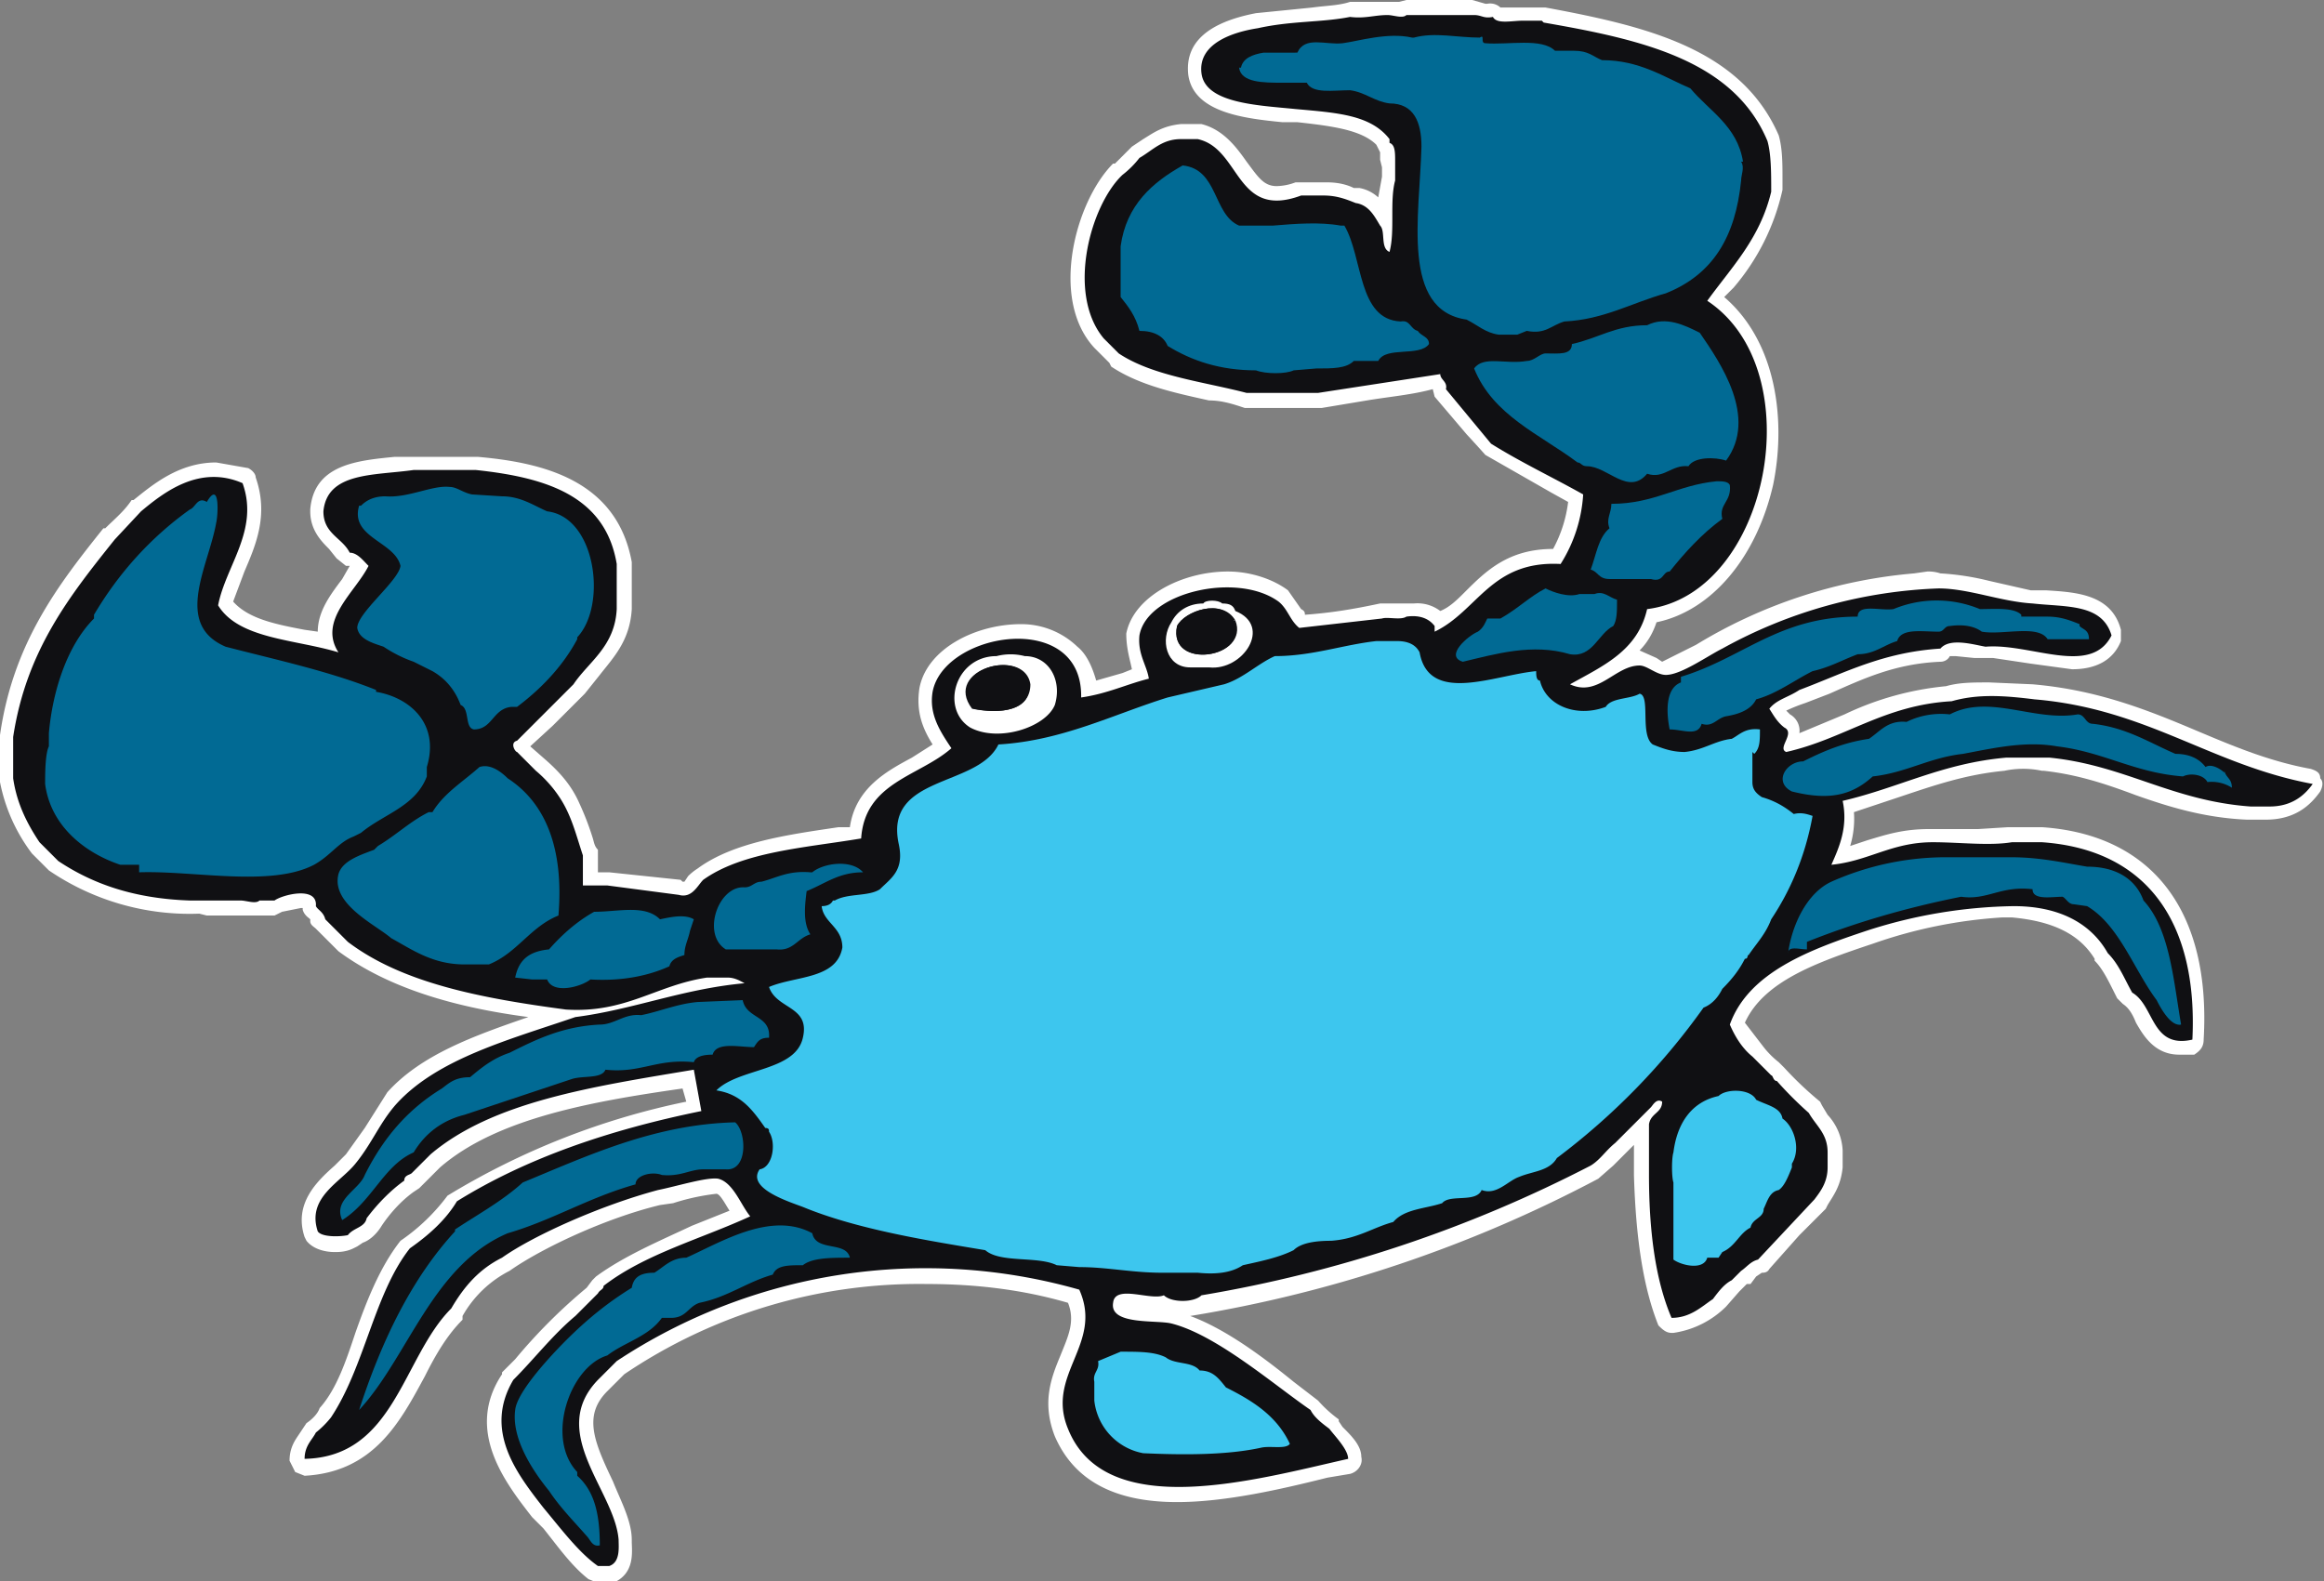 <svg xmlns="http://www.w3.org/2000/svg" viewBox="0 0 123.6 84.1"><rect x="0" y="0" width="123.6" height="84.1" fill="#808080" stroke="none"/><path fill="#FFF" d="M78.4 0h-3.6l-.4.1h-.2-.3-1.7-.3-.1c-.6.2-1.3.2-2 .3l-3 .3c-2.6.5-3.8 1.6-3.6 3.3.3 2 3 2.3 5 2.5h.8c1.8.2 3.4.4 4.2 1.2l.2.4v.4l.1.4v.5l-.2 1.1a2 2 0 0 0-1-.5H72c-.4-.2-.9-.3-1.4-.3h-1.7a3 3 0 0 1-1 .2c-.7 0-1-.5-1.6-1.3-.5-.7-1.2-1.7-2.4-2h-1.1c-1 .1-1.5.5-2 .8l-.6.4-.2.2-.7.7h-.1c-2 2-3.4 7.2-1 9.8l.8.8.1.2c1.5 1 3.4 1.4 5.2 1.8.7 0 1.3.2 1.9.4h4.1l2.4-.4c1.2-.2 2.4-.3 3.5-.6l.1.4 1.7 2a78.6 78.6 0 0 1 1 1.1l3.5 2 .9.5a7 7 0 0 1-.8 2.5c-2.4 0-3.6 1.2-4.7 2.3-.4.4-.8.8-1.3 1a2 2 0 0 0-1.4-.4h-.5-1-.3c-1.4.3-2.6.5-4 .6 0-.1 0-.2-.2-.3l-.7-1c-.8-.6-2-1-3.2-1-2.4 0-5 1.3-5.4 3.3 0 .8.2 1.4.3 1.9l-.5.2-1.4.4c-.2-.7-.5-1.4-1-1.8a4.3 4.3 0 0 0-3-1.2c-2.4 0-5 1.3-5.4 3.4-.2 1.3.2 2.2.7 3l-1.1.7c-1.3.7-3 1.6-3.3 3.7h-.6c-2.7.4-5.6.8-7.5 2.2a3 3 0 0 0-.5.4l-.2.3h-.1l-.1-.1-3.8-.4h-.6v-1-.2c-.2-.2-.2-.4-.3-.7a15 15 0 0 0-.7-1.8c-.4-.9-1-1.6-1.8-2.3l-.8-.7 1.2-1.1 1.7-1.7.8-1c.7-.9 1.6-1.8 1.7-3.5v-2.5c-.8-4.4-4.8-5.3-8.2-5.6H21c-2 .2-4.3.4-4.5 2.8v.1c0 1 .6 1.6 1 2l.4.5.5.4h.2l-.4.7c-.6.8-1.3 1.7-1.3 2.8l-.7-.1c-1.6-.3-3-.6-3.8-1.5l.6-1.6c.6-1.4 1.3-3 .6-5 0-.2-.2-.4-.4-.5l-1.7-.3c-2 0-3.4 1.2-4.4 2H7c-.4.6-.9 1-1.4 1.5h-.1c-2.4 3-4.8 6.1-5.5 11v2.5a9.2 9.2 0 0 0 1.7 3.8l.8.8.1.1a13.3 13.3 0 0 0 8 2.3l.4.1h3.6l.4-.2 1-.2h.1v.1c.1.3.3.4.4.5v.1c0 .2.2.3.3.4l1.1 1.1.1.1c2.7 2 6.3 3 10.1 3.5-2.9 1-5.7 2-7.5 4L19.4 60l-1 1.4-.6.6c-.9.8-2.2 2-1.6 3.8l.1.2c.4.5 1.1.6 1.5.6.2 0 .6 0 1-.2l.2-.1.3-.2c.3-.1.7-.4 1-.9.4-.6 1-1.3 1.7-1.8l.3-.2.3-.3.8-.8c3-2.6 8-3.5 12.9-4.2l.2.7a39.8 39.8 0 0 0-12.7 5 10.5 10.5 0 0 1-2.5 2.4c-1.1 1.4-1.8 3.2-2.4 4.9-.5 1.5-1 3-1.9 4-.1.3-.4.6-.7.8l-.2.3-.2.3c-.2.3-.5.7-.5 1.4l.3.6.5.2c3.7-.2 5.1-2.9 6.4-5.3.6-1.2 1.2-2.2 2-3v-.2a6 6 0 0 1 2.5-2.4c1.7-1.2 5.1-2.8 8-3.5l.7-.1a11.8 11.8 0 0 1 2.3-.5c.2 0 .5.6.7.9l-2 .8c-1.7.8-3.6 1.6-5.1 2.7l-.2.2-.3.4a29.1 29.1 0 0 0-3.8 3.8l-.7.7v.1c-2 3 .2 5.8 1.6 7.6l.6.6c.8 1 1.5 2 2.4 2.7l.5.2h.8c1.2-.5 1-1.7 1-2.2v-.1c0-1-.6-2.1-1-3.1-1-2.1-1.6-3.5-.3-4.8l.9-.9a28 28 0 0 1 16.1-4.8c2.6 0 5.1.3 7.5 1 .4 1 0 1.8-.4 2.8-.5 1.2-1 2.5-.3 4.3 1 2.3 3.1 3.5 6.5 3.5 2.6 0 5.6-.7 8-1.3l1.2-.2c.4-.1.7-.5.6-.9 0-.6-.5-1.1-1-1.6l-.2-.3v-.1a6.7 6.7 0 0 1-1.1-1l-1.3-1c-1.6-1.3-3.6-2.8-5.5-3.5A70.5 70.5 0 0 0 85 62.7l.8-.7.6-.6.5-.5v1.6c.1 3.4.5 6 1.3 8 .2.2.4.4.7.4h.1a5 5 0 0 0 2.8-1.4l.7-.8.4-.4h.2l.3-.4.3-.2c.1 0 .3 0 .4-.2l1.6-1.8 1.4-1.4.1-.2c.3-.5.7-1 .8-2v-.9a3 3 0 0 0-.8-1.9l-.3-.5-.1-.2a18.6 18.6 0 0 1-1.9-1.8l-.3-.3a4.7 4.7 0 0 1-.8-.8l-1-1.3c1-2.2 3.8-3.2 6.8-4.2a25.4 25.4 0 0 1 6.9-1.4H107c2.2.2 3.6.9 4.4 2.2v.1c.4.4.7 1 1 1.6l.2.4.3.3c.3.2.5.5.7 1 .4.7 1 1.7 2.3 1.7h.8c.3-.2.5-.4.5-.8.4-6.8-2.7-10.9-8.6-11.3h-1.8l-1.6.1h-2.6c-1.4 0-2.3.3-3.3.6l-.9.3a5 5 0 0 0 .2-1.8l2.4-.8c1.8-.6 3.5-1.2 5.6-1.4a4.8 4.8 0 0 1 2 0h.1c1.8.2 3.3.7 4.9 1.3 1.7.6 3.6 1.2 5.9 1.3h1c1.6 0 2.4-.8 2.9-1.5.1-.2.2-.5 0-.7 0-.3-.2-.4-.5-.5-2.2-.4-4.1-1.2-6-2-2.6-1.1-5.3-2.2-8.8-2.5l-2.3-.1c-.9 0-1.6 0-2.3.2a16 16 0 0 0-5.4 1.5l-2.4 1a1 1 0 0 0-.5-1l-.2-.2a8.8 8.8 0 0 1 1-.4l1.3-.5c1.8-.8 3.5-1.6 5.9-1.7.2 0 .4-.1.5-.3h.3l1 .1h1l2 .3 2.2.3c1.3 0 2.2-.5 2.6-1.5v-.6c-.5-1.9-2.4-2-4-2.1h-.8l-2.2-.5a14 14 0 0 0-2.6-.4 2 2 0 0 0-.7-.1l-.7.1a26.6 26.6 0 0 0-11.6 3.8l-1.8.9-.3-.2-.9-.4c.4-.4.7-.9.9-1.5 2.9-.6 5.3-3.4 6.2-7.3.7-3.4.2-7.6-2.6-10l.5-.5a12 12 0 0 0 2.6-5.2v-.6c0-.8 0-1.6-.2-2.3-2-4.6-7-5.8-12.4-6.8h-.4-.1-1.4-.3-.2a.8.8 0 0 0-.7-.2h-.1l-.7-.2z"/><path fill="#101013" d="M108.2 37.2c-1.6-.2-3-.3-4.4.1-3.6.2-5.7 2-8.8 2.7-.5-.2.5-1-.1-1.3-.4-.3-.6-.7-.8-1 .4-.5 1-.6 1.6-1 2.4-.9 4.4-2 7.5-2.2.5-.6 1.8-.2 2.4-.1 2.4-.2 5.6 1.6 6.7-.6-.5-1.7-2.4-1.5-4.2-1.7-1.7-.1-3.4-.8-5-.8a25.6 25.6 0 0 0-11.5 3.2c-.8.4-2.2 1.4-3 1.4-.5 0-1-.5-1.4-.5-1.3 0-2.2 1.7-3.7 1 1.8-1 3.6-1.8 4.1-4 6.5-.8 8.8-12.7 3.2-16.4 1.3-1.8 2.8-3.3 3.4-5.8 0-1 0-2-.2-2.7-1.8-4.3-6.7-5.4-11.9-6.3l-.1-.1h-1c-.6 0-1.4.2-1.6-.2-.5.1-.6-.1-1-.1h-3.6c-.2.2-.7 0-1 0-.7 0-1.2.2-2 .1-1.5.3-3.1.2-4.9.6-1.3.2-3.2.8-3 2.4.2 1.6 3 1.7 5 1.9 2.2.2 4 .3 5 1.6v.2c.3.1.3.5.3 1v1c-.3 1.1 0 2.7-.3 3.8-.5-.2-.2-1.1-.5-1.4-.3-.5-.6-1.1-1.3-1.2-.5-.2-1-.4-1.7-.4h-1.2c-3.5 1.3-3.2-2.5-5.5-3h-.9c-1 0-1.5.6-2.2 1a5 5 0 0 1-.9.9c-1.7 1.6-3 6.3-1 8.7l.8.8c1.8 1.2 4.5 1.5 6.8 2.1h3.8l6.5-1c0 .3.4.4.3.8l2.4 2.9c1.6 1 3.3 1.8 4.9 2.7A7.8 7.8 0 0 1 83 30c-3.7-.2-4.4 2.5-6.7 3.6v-.3c-.3-.4-.8-.6-1.5-.5-.3.2-1 0-1.3.1l-4.4.5c-.5-.4-.6-1-1.1-1.4-2.2-1.6-7-.5-7.4 1.8-.1 1 .4 1.6.5 2.3-1.2.3-2.2.8-3.6 1 .1-4.7-7.3-3.5-7.9-.3-.2 1.2.4 2.1 1 3-1.7 1.5-4.6 1.8-4.8 4.8-3 .5-6.3.7-8.4 2.2-.3.3-.6 1-1.3.8l-3.8-.5H31v-1.6c-.3-.9-.5-1.7-.9-2.5s-1-1.5-1.6-2l-1-1c-.1 0-.4-.5 0-.6l3-3c.8-1.2 2.2-2 2.3-4V30c-.6-3.6-3.7-4.6-7.5-5H22c-2.1.3-4.6.1-4.8 2.2 0 1.2 1 1.4 1.4 2.2.4 0 .7.4 1 .7-.7 1.4-2.7 2.9-1.6 4.6-2.3-.7-5.3-.7-6.4-2.5.4-2.1 2.2-4 1.3-6.5-2.3-1-4.2.5-5.4 1.5l-1.4 1.5c-2.4 3-4.7 5.9-5.4 10.5v2.2c.2 1.4.8 2.5 1.4 3.4l1 1c1.8 1.2 4 2 7 2.1h2.7c.3 0 .8.2 1 0h.8c.4-.3 2.3-.8 2.2.3.1.2.4.3.5.7l1.2 1.2c2.9 2.2 7.1 3 11.6 3.6 3.2.2 4.8-1.3 7.5-1.7h1.1c.4 0 .7.2.9.3-3.3.3-5.9 1.4-9 1.8-3.5 1.2-7.3 2.2-9.5 4.6-.9 1-1.3 2.1-2.2 3.2-.8 1-2.6 1.8-2 3.6.2.3 1.1.3 1.6.2.3-.4.9-.4 1-.9.6-.8 1.3-1.5 2-2 0-.3.3-.3.4-.4l1-1c3.3-2.8 8.6-3.6 14-4.5l.4 2.2c-4.9 1-9.3 2.5-13 4.8-.6 1-1.5 1.8-2.5 2.5-1.9 2.4-2.4 6.3-4.2 9a5 5 0 0 1-.8.8c-.2.4-.6.7-.6 1.4 4.8-.1 5.2-5.4 7.8-8 .7-1.2 1.5-2.1 2.7-2.7 1.7-1.2 5.3-2.8 8.3-3.6 1-.2 2.6-.7 3.2-.6.8.2 1.2 1.4 1.7 2-2.6 1.2-5.6 2-7.8 3.7 0 .2-.2.2-.3.4L30.6 70c-1.2 1-2.2 2.3-3.3 3.4-1.6 2.7.2 5 1.6 6.8 1 1.2 1.9 2.4 2.9 3.1h.6c.6-.2.5-1 .5-1.4-.2-2.6-3.8-5.7-1.1-8.5l1-1a29.8 29.8 0 0 1 24.6-3.8c1.3 2.9-1.8 4.5-.6 7.4 2 5 10 2.7 14.9 1.6 0-.5-.7-1.2-1-1.6-.4-.3-.8-.6-1-1-1.9-1.3-5-4-7.4-4.6-.8-.2-3.3.1-3.1-1.1.1-1 2-.1 2.7-.4.4.4 1.6.4 2 0A70.2 70.2 0 0 0 84.6 62c.5-.3.8-.8 1.3-1.2l1.9-1.9c.1-.1.3-.5.6-.3 0 .6-.6.6-.7 1.2v2.7c0 2.8.3 5.5 1.2 7.6 1 0 1.6-.6 2.2-1 .3-.4.6-.8 1-1l.5-.5c.3-.2.5-.5.9-.6l3-3.2c.3-.4.7-.9.7-1.7v-.8c0-1-.6-1.4-1-2.1a20 20 0 0 1-1.7-1.7c-.2 0-.2-.3-.3-.3l-1-1c-.5-.4-.9-1-1.2-1.7 1-2.8 4.3-4 7.3-5a26.5 26.5 0 0 1 7.8-1.3c2.4 0 4.1.9 5 2.5.6.6.9 1.4 1.3 2.1 1.2.7 1 3 3.2 2.5.3-6.1-2.3-10.1-8-10.5H107c-1.2.2-2.8 0-4.2 0-2.2 0-3.4 1-5.4 1.2.4-.9.9-2 .6-3.4 3-.7 5.3-2 8.7-2.3h2.3c4 .4 6.5 2.3 10.7 2.6h1c1.1 0 1.8-.5 2.3-1.2-5.4-1-8.8-4-14.8-4.5z"/><path fill="#016A94" d="M118.3 41c.1.4.4.4.4.9a2 2 0 0 0-1.3-.3c-.2-.4-.9-.5-1.3-.3-2.6-.2-4.2-1.3-6.7-1.6-1.7-.3-3.4.1-5 .4-1.8.2-3 1-4.8 1.2-1.1 1-2.3 1.3-4.3.8-1-.5-.3-1.6.6-1.6 1-.5 2.1-1 3.5-1.2.6-.4 1-1 2-.9.6-.3 1.4-.5 2.3-.4 2.1-1.1 4.5.4 6.8 0 .4 0 .4.5.8.5 1.8.2 3 1 4.4 1.6.8 0 1.3.3 1.6.7.3-.2.8.1 1 .3M116 54.5c-.5.1-1-.7-1.3-1.3-1.2-1.6-2-4-3.7-5l-.7-.1c-.3 0-.4-.3-.6-.4-.6 0-1.6.2-1.6-.4-1.7-.2-2.4.6-3.8.4-3 .6-5.7 1.4-8.2 2.4v.4c-.4 0-1-.2-1 .2.2-1.5 1-3.2 2.3-3.8a15 15 0 0 1 6.3-1.3H107c1.5 0 2.8.3 4 .5 1.6 0 2.6.7 3 1.8 1.4 1.5 1.6 4.3 2 6.6M110.6 33.3c.2.2.5.2.5.7h-2.2c-.5-.8-2.4-.2-3.5-.4-.4-.3-1-.4-1.7-.3-.3 0-.3.3-.6.3-.9 0-2-.2-2.2.5-.7.2-1.2.7-2.1.7-.8.3-1.5.7-2.4.9-1 .5-1.9 1.2-3 1.5-.3.6-1 .8-1.6.9-.5.1-.7.6-1.3.4-.2.7-1 .3-1.7.3-.2-1-.2-2.2.6-2.5V36c3.3-1 5.2-3.2 9.4-3.2 0-.7 1.2-.3 1.9-.4a6 6 0 0 1 4.6 0c.8 0 1.8-.1 2.2.3v.1H108.9c.7 0 1.2.2 1.7.4z"/><path fill="#3DC6EE" d="M93.2 40v1.6c0 .4.2.6.5.8.7.2 1.2.5 1.7.9.4-.1.7 0 1 .1-.4 2.2-1.2 4-2.2 5.5-.3.8-.8 1.3-1.2 1.9-.1 0 0 .2-.2.2-.3.6-.7 1.1-1.2 1.6-.2.4-.5.8-1 1a36.3 36.3 0 0 1-7.8 8c-.4.7-1.3.7-2 1-.6.2-1.2 1-2 .7-.3.7-1.7.2-2.1.7-.9.3-2 .3-2.6 1-1.1.3-1.9.9-3.3 1-.8 0-1.6.1-2 .5-.8.4-1.8.6-2.7.8-.6.4-1.4.5-2.4.4h-1.9c-1.6 0-2.9-.3-4.4-.3l-1.2-.1c-1-.5-3-.1-3.8-.8-3-.5-6.8-1.1-9.7-2.3-.8-.3-3-1-2.3-2 .7-.1.9-1.4.5-2 0-.1 0-.2-.2-.2-.7-1-1.3-1.8-2.6-2 1.2-1.2 4.2-1 4.6-2.8.4-1.7-1.4-1.5-1.8-2.7 1.4-.6 3.6-.4 3.9-2.1 0-1.1-1-1.3-1.1-2.2.3 0 .5-.1.6-.3h.1c.7-.4 1.8-.2 2.4-.6.6-.6 1.3-1 1-2.4-.8-3.7 4.2-3 5.3-5.3 3.4-.2 6.1-1.6 9-2.5l3-.7c1-.3 1.8-1.1 2.7-1.5 2 0 3.6-.6 5.4-.8h1.1c.6 0 1 .2 1.2.6.5 2.8 4 1.2 6.2 1 0 .2 0 .5.2.5.3 1.3 1.9 2 3.5 1.4.3-.5 1.3-.4 1.8-.7.6.1 0 2.2.7 2.7.5.2 1 .4 1.7.4 1-.1 1.6-.6 2.5-.7.4-.2.7-.6 1.5-.5 0 .6 0 1-.3 1.3zM89 63v-.1c-.1-.3-.1-1.3 0-1.6.2-1.6 1-2.7 2.4-3 .4-.4 1.7-.4 2 .2.6.3 1.3.4 1.4 1 .6.4 1 1.6.5 2.4v.2c-.2.5-.4 1-.7 1.2-.5.1-.6.6-.8 1 0 .5-.6.5-.7 1-.6.3-.8 1-1.5 1.3l-.2.3h-.6c-.2.7-1.4.4-1.8.1v-4z"/><path fill="#016A94" d="M92.6 8.6c.2.3 0 .7 0 1-.3 3-1.5 5-4 6-1.8.5-3.3 1.4-5.4 1.5-.7.2-1 .7-2 .5l-.5.2h-1c-.7-.1-1.1-.5-1.7-.8-3.5-.5-2.5-5.5-2.4-9.2 0-1.3-.4-2.3-1.7-2.3-.8-.1-1.3-.6-2.1-.7-.9 0-2 .2-2.3-.4h-1.3c-1 0-2.2 0-2.3-.8h.1c.1-.5.6-.7 1.2-.8H69c.4-.9 1.5-.4 2.4-.5.8-.1 2.4-.6 3.7-.3h.1c1.1-.3 2.3 0 3.5 0 .3-.2 0 .3.3.3 1.2.1 3-.3 3.7.4h1c.8 0 1 .3 1.5.5 2 0 3.3.9 4.7 1.5 1 1.2 2.5 2 2.8 3.9M92 25.8c.1.9-.6 1-.4 1.8-1.1.8-2 1.8-2.8 2.8-.4 0-.3.6-1 .4h-2.2c-.6 0-.6-.4-1-.5.3-.8.4-1.7 1-2.2-.2-.5.1-.8.1-1.3 2.3 0 3.5-1 5.6-1.2.3 0 .6 0 .7.2M90.4 17.7c1.1 1.6 3.1 4.5 1.4 6.8-.6-.2-1.7-.2-2 .3-.9-.1-1.3.7-2.2.4-1 1.2-2.1-.4-3.2-.4-.3 0-.3-.2-.5-.2-2-1.5-4.5-2.5-5.5-5 .5-.7 1.7-.2 2.8-.4.4 0 .7-.4 1-.4.7 0 1.4.1 1.4-.5 1.4-.3 2.3-1 4-1 1-.5 2 0 2.8.4M86 32c0 .5 0 1-.2 1.3-.8.4-1.1 1.7-2.3 1.5-2-.6-4 0-5.7.4-1-.3.3-1.4.8-1.6.3-.2.4-.5.5-.7h.7c.9-.5 1.6-1.2 2.4-1.6.4.2 1.2.5 1.8.3h.8c.5-.2.8.2 1.2.3M75.4 17.6c.2.3.6.3.6.7-.5.7-2.3.1-2.7.9H72c-.4.4-1.1.4-2 .4l-1.2.1c-.4.2-1.5.2-2 0-1.9 0-3.4-.5-4.7-1.3-.2-.5-.7-.8-1.5-.8-.2-.8-.6-1.3-1-1.8v-2.7c.3-2.2 1.7-3.4 3.3-4.3 1.9.2 1.6 2.6 3 3.2h1.8c1.2-.1 2.5-.2 3.6 0h.2c1 1.7.7 5 3 5.1.5-.1.5.4.9.5z"/><path fill="#3DC6EE" d="M68.6 76.8c-.2.3-1 .1-1.5.2-1.8.4-4.1.4-6.3.3a3.2 3.2 0 0 1-2.6-2.8v-1c-.1-.5.3-.6.2-1.1l1.2-.5c1 0 1.8 0 2.4.3.5.4 1.4.2 1.8.7.7 0 1 .4 1.4.9 1.4.7 2.7 1.5 3.4 3"/><path fill="#FFF" d="M65.7 33c-.7-1.2-2.7-.5-3.1.3-.5 2.4 4 1.7 3-.3m.1-.5c2 .8.4 3.2-1.4 3h-1c-1.3 0-1.6-1.5-1-2.4.3-.6.9-1 1.7-1 .1-.2.8-.2 1 0 .4 0 .6.1.7.4"/><path fill="#101013" d="M65.7 33c.8 2-3.6 2.7-3.1.3.4-.8 2.4-1.5 3-.3"/><path fill="#FFF" d="M54.5 34.9c1.3 0 2 1.3 1.6 2.6-.5 1.2-3 2-4.5 1.2-1.6-1-.8-3.8 1.4-3.8a3 3 0 0 1 1.5 0m-2.7 2.8c1.4.3 3 .1 3-1.3-.3-2-4.7-.8-3 1.3"/><path fill="#101013" d="M54.7 36.4c.2 1.4-1.5 1.6-3 1.3-1.6-2.1 2.8-3.3 3-1.3"/><path fill="#016A94" d="M43.2 46.4c.6-.5 2.1-.7 2.7 0-1.3 0-2 .6-3 1-.1.8-.2 1.7.2 2.3-.7.2-.9.9-1.8.8H38.6c-1.3-.8-.4-3.4 1-3.3.4 0 .5-.3.9-.3.8-.2 1.4-.6 2.6-.5M45.2 66.9c-1 0-2 0-2.5.4-.8 0-1.4 0-1.6.5-1.4.4-2.4 1.2-3.9 1.5-.6.2-.7.8-1.5.8h-.5c-.7 1-2 1.3-2.9 2-2 .6-3.3 4.4-1.6 6.2v.2c.9.8 1.2 2 1.2 3.7-.4.1-.5-.3-.7-.5-.7-.8-1.4-1.5-2-2.4-.9-1.1-2-2.8-1.8-4.3.1-1 2-3 2.7-3.7 1.1-1.1 2.2-2 3.5-2.8.1-.6.5-.8 1.2-.8.5-.3.9-.8 1.7-.8 1.8-.8 4.5-2.5 6.7-1.3.2 1 1.8.4 2 1.3M39.5 53.2c.2 1 1.5.8 1.4 2-.5 0-.6.2-.8.5-.8 0-2-.3-2.2.4-.5 0-.9.1-1 .4-2-.2-2.8.6-4.7.4-.2.5-1.2.3-1.8.5l-5.7 1.9c-1.2.3-2.1 1-2.7 2-1.6.7-2.2 2.6-3.8 3.6-.5-1.1.9-1.6 1.2-2.4 1-2 2.3-3.5 4.1-4.6.4-.3.7-.6 1.5-.6.6-.5 1.2-1 2.1-1.3 1.4-.7 2.8-1.4 4.8-1.5.8 0 1.3-.6 2.2-.5 1-.2 1.9-.6 3-.7l2.4-.1M39.1 59.7c.6.5.7 2.6-.5 2.5h-1.2c-.7 0-1.2.4-2.2.3-.5-.2-1.4 0-1.4.5-2.5.7-4.4 1.9-6.8 2.6-4 1.7-5.3 6.6-7.9 9.4 1.2-3.7 2.8-7 5.1-9.5v-.1c1.2-.8 2.5-1.5 3.6-2.5 3.4-1.4 7-3.1 11.3-3.2M36.9 48.9l-.2.6c-.1.5-.3.8-.3 1.3-.3.1-.7.2-.8.6-1.1.5-2.5.8-4.2.7-.5.4-2 .8-2.3 0h-.8l-.9-.1c.2-1 .8-1.4 1.8-1.5.7-.8 1.5-1.5 2.4-2 1.3 0 2.7-.4 3.5.4.5-.1 1.3-.3 1.8 0M29.1 27.2c2.6.3 3.2 5 1.6 6.7v.1c-.8 1.5-2 2.7-3.2 3.6h-.3c-1 .1-1 1.2-2 1.2-.5-.1-.2-1.1-.7-1.3-.3-.8-.8-1.4-1.5-1.8l-1-.5a7 7 0 0 1-1.6-.8c-.6-.2-1.3-.4-1.4-1 0-.8 2.2-2.5 2.3-3.3-.3-1.3-2.7-1.5-2.2-3.2h.1c.3-.3.7-.5 1.3-.5 1.2.1 2.5-.6 3.4-.5.4 0 .7.3 1.2.4l1.6.1c1 0 1.7.5 2.4.8M27 41.4c2 1.3 3 3.7 2.7 7.3-1.5.6-2.2 2-3.7 2.6h-1.3c-1.7 0-2.8-.8-3.9-1.4-.8-.7-3.2-1.8-2.8-3.4.2-.7 1.1-1 1.9-1.3l.2-.2c1-.6 1.7-1.3 2.7-1.8h.2c.6-1 1.6-1.6 2.5-2.4.6-.2 1.2.3 1.5.6M20 36.8c1.8.3 3.4 1.7 2.7 4v.5c-.6 1.6-2.3 2-3.5 3l-.4.2c-.8.3-1.2 1-2.1 1.5-2.3 1.2-6.4.3-9.3.4V46h-1c-1.8-.6-3.7-2-4-4.3 0-.5 0-1.6.2-2V39c.2-2.3 1-4.7 2.4-6.1v-.2c1.3-2.2 3-4.1 5.1-5.6.3-.1.4-.7.9-.4.7-1.2.6.7.5 1.1-.4 2.3-2.3 5.4.5 6.6 2.7.7 5.5 1.3 8 2.3"/></svg>